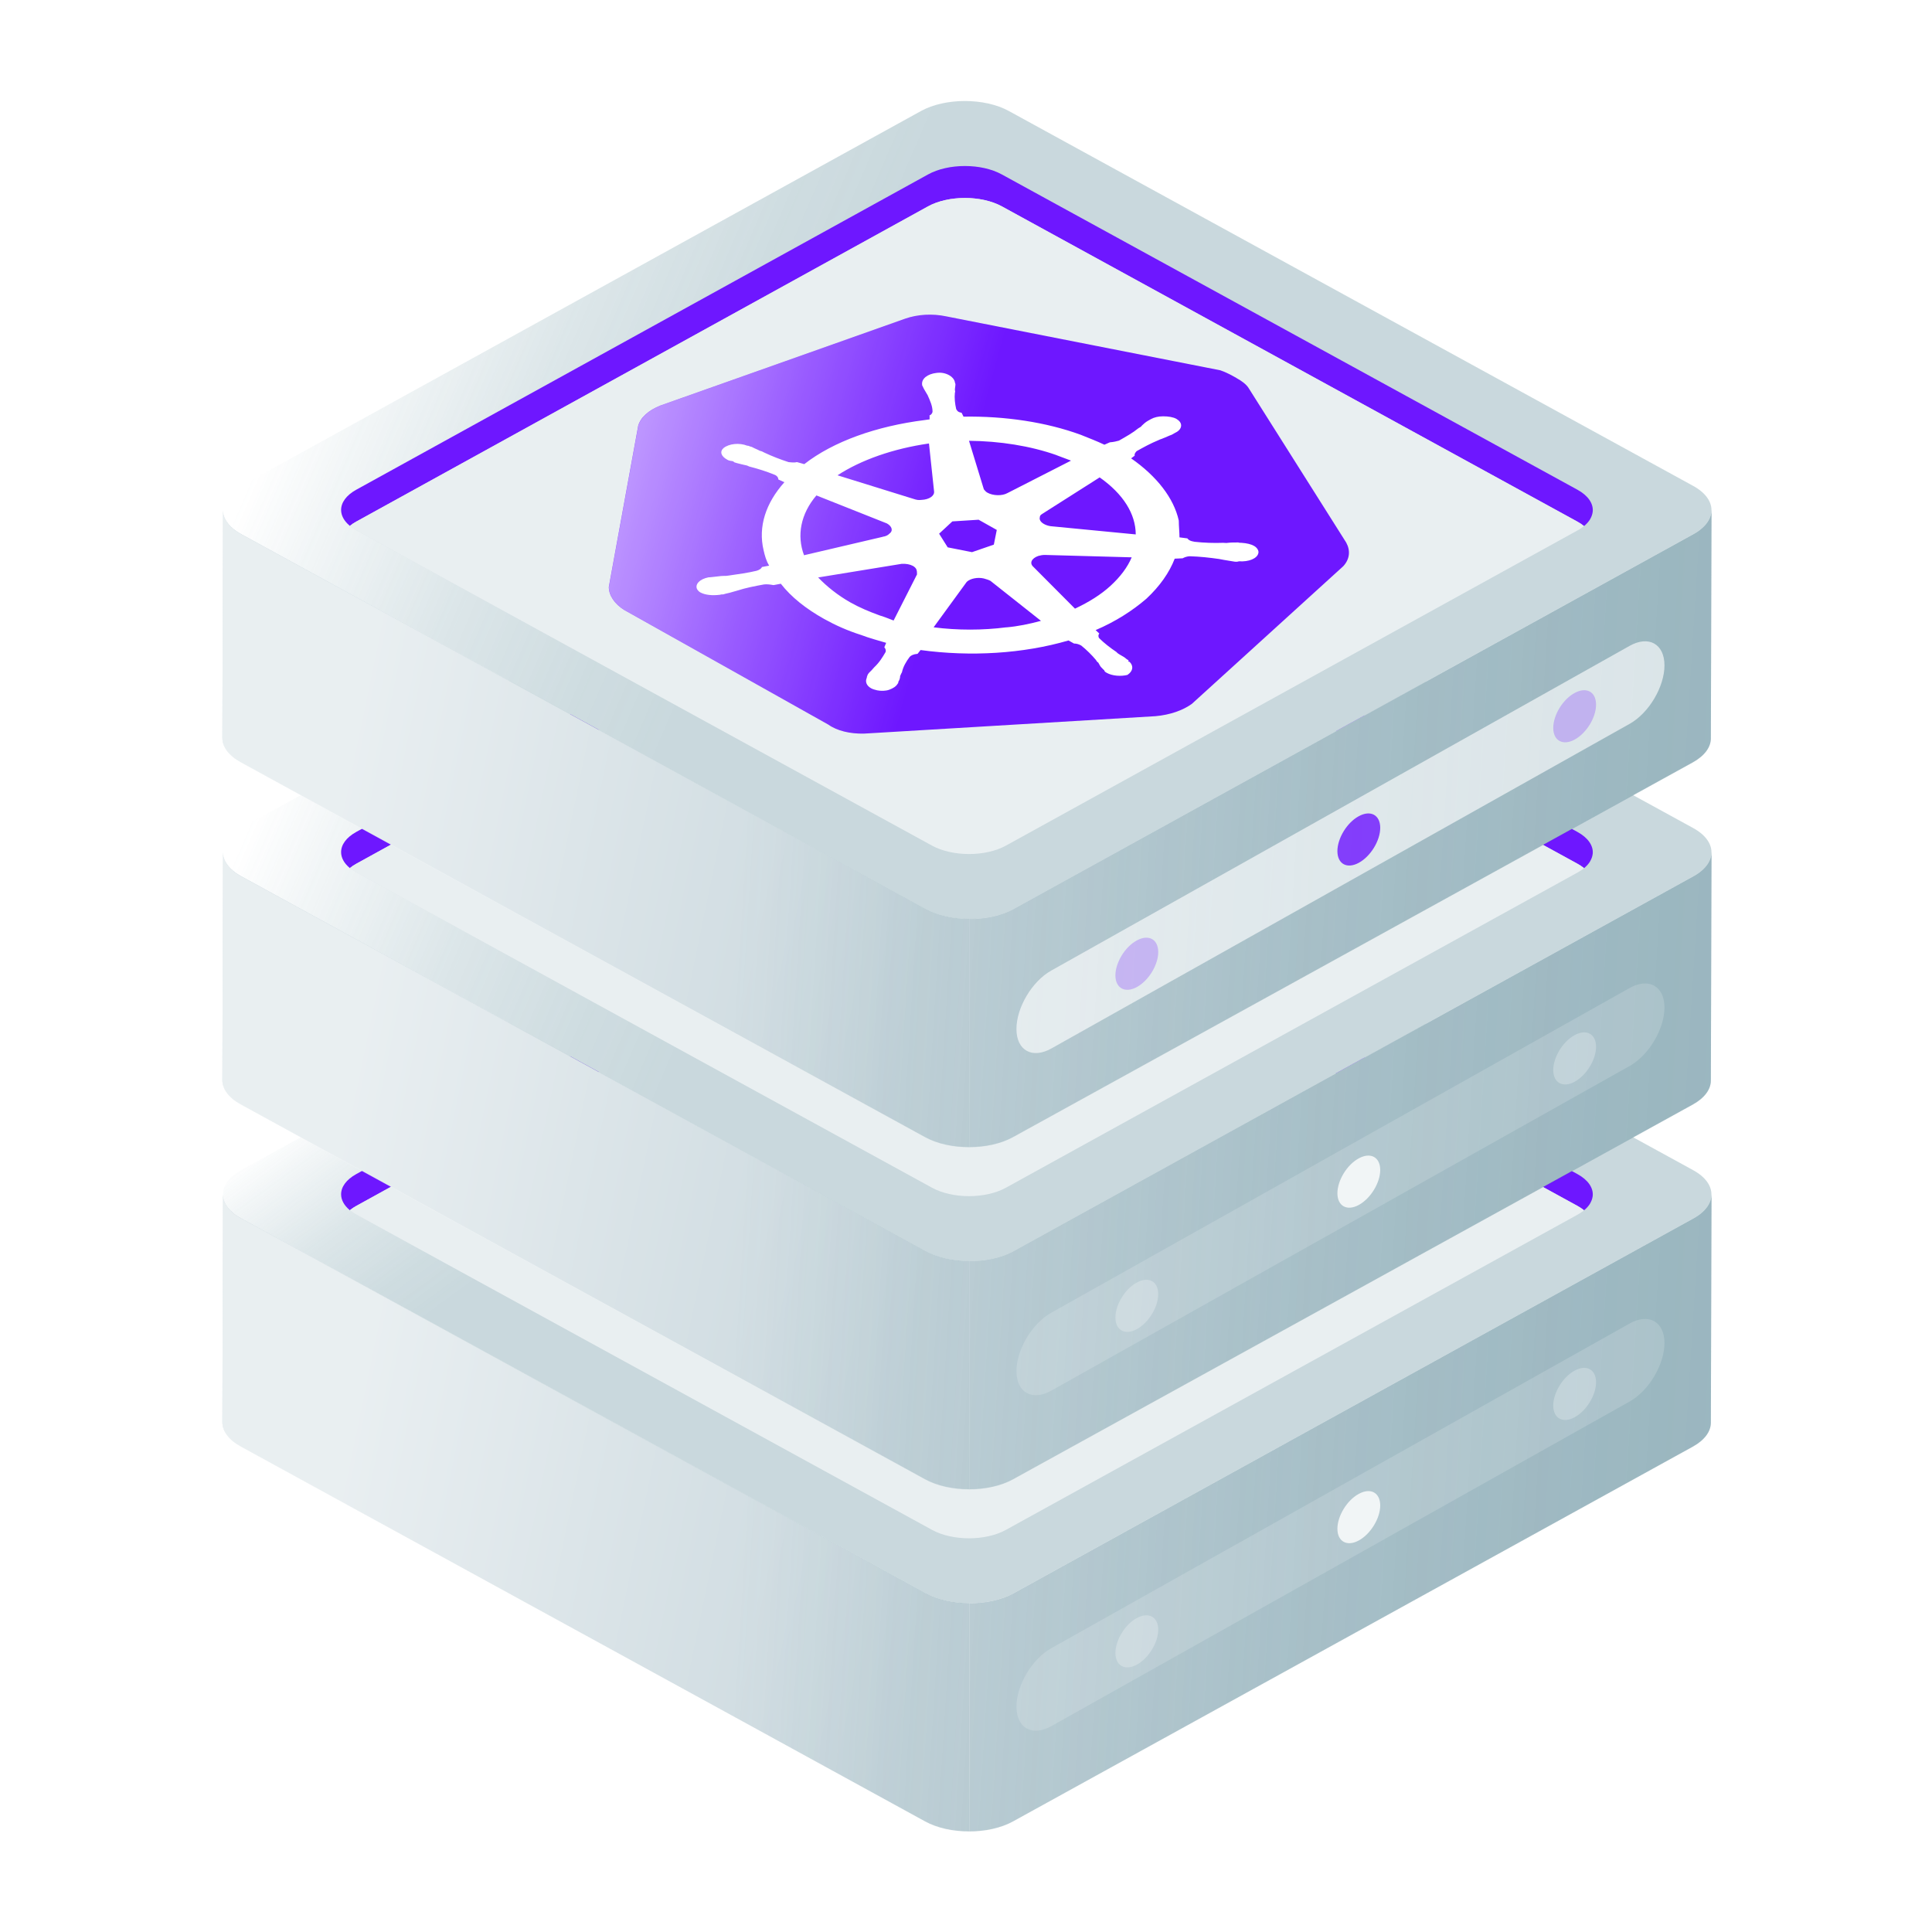 <svg width="72" height="72" viewBox="0 0 72 72" fill="none" xmlns="http://www.w3.org/2000/svg">
<g clip-path="url(#clip0_7996_40426)">
<g filter="url(#filter0_d_7996_40426)">
<path d="M36.125 59.743V68.248C35.528 68.25 34.932 68.126 34.476 67.876L8.971 53.905C8.515 53.654 8.287 53.326 8.287 52.999L8.312 44.498C8.312 44.744 8.441 44.989 8.697 45.201C8.739 45.237 8.785 45.272 8.836 45.304C8.886 45.338 8.939 45.37 8.996 45.401L34.498 59.371C34.949 59.618 35.536 59.742 36.123 59.743H36.125Z" fill="#C9D7DD"/>
<path d="M63.78 44.558C63.78 44.575 63.776 44.594 63.774 44.611C63.761 44.698 63.73 44.787 63.683 44.873C63.673 44.89 63.664 44.907 63.653 44.924C63.643 44.94 63.634 44.955 63.622 44.97C63.613 44.983 63.605 44.994 63.596 45.006C63.592 45.01 63.59 45.014 63.588 45.015C63.578 45.029 63.567 45.04 63.556 45.053C63.544 45.069 63.531 45.082 63.517 45.095C63.481 45.133 63.444 45.167 63.404 45.201C63.386 45.215 63.369 45.228 63.352 45.243C63.339 45.253 63.326 45.262 63.312 45.274C63.309 45.278 63.303 45.281 63.299 45.283C63.289 45.291 63.28 45.297 63.269 45.304C63.244 45.321 63.219 45.338 63.193 45.353C63.166 45.369 63.139 45.386 63.111 45.401L37.774 59.371C37.319 59.622 36.721 59.745 36.124 59.744C35.537 59.742 34.95 59.618 34.5 59.371L8.996 45.401C8.939 45.369 8.885 45.336 8.836 45.304C8.786 45.27 8.739 45.236 8.697 45.201C8.441 44.989 8.312 44.744 8.312 44.499C8.312 44.174 8.536 43.851 8.984 43.602L34.322 29.632C35.224 29.134 36.689 29.134 37.595 29.632L63.098 43.602C63.577 43.865 63.805 44.214 63.778 44.56L63.78 44.558Z" fill="white"/>
<g opacity="0.6">
<path d="M63.78 44.565C63.78 44.582 63.776 44.601 63.774 44.618C63.761 44.705 63.73 44.795 63.683 44.88C63.673 44.897 63.664 44.914 63.653 44.932C63.643 44.947 63.634 44.962 63.622 44.977C63.613 44.99 63.605 45.002 63.596 45.013C63.592 45.017 63.59 45.021 63.588 45.023C63.578 45.036 63.567 45.047 63.556 45.061C63.544 45.076 63.531 45.089 63.517 45.102C63.481 45.14 63.444 45.175 63.404 45.209C63.386 45.222 63.369 45.236 63.352 45.251C63.339 45.26 63.326 45.27 63.312 45.281C63.309 45.285 63.303 45.289 63.299 45.29C63.289 45.298 63.28 45.304 63.269 45.311C63.244 45.328 63.219 45.346 63.193 45.361C63.166 45.376 63.139 45.393 63.111 45.408L37.774 59.379C37.319 59.629 36.721 59.753 36.124 59.751C35.537 59.749 34.95 59.626 34.5 59.379L8.996 45.406C8.939 45.374 8.885 45.342 8.836 45.31C8.786 45.275 8.739 45.241 8.697 45.207C8.441 44.994 8.312 44.749 8.312 44.504C8.312 44.179 8.536 43.857 8.984 43.608L34.322 29.637C35.224 29.14 36.689 29.14 37.595 29.637L63.098 43.608C63.577 43.87 63.805 44.219 63.778 44.565H63.78Z" fill="url(#paint0_linear_7996_40426)"/>
</g>
<path d="M59.357 44.555C59.357 44.571 59.355 44.584 59.351 44.599C59.34 44.673 59.313 44.749 59.275 44.819C59.267 44.833 59.258 44.848 59.251 44.863C59.241 44.875 59.233 44.888 59.226 44.901C59.218 44.913 59.211 44.922 59.203 44.932C59.201 44.935 59.199 44.937 59.195 44.941C59.188 44.952 59.178 44.962 59.169 44.973C59.159 44.985 59.148 44.996 59.136 45.009C59.106 45.042 59.074 45.07 59.039 45.1C59.039 45.1 59.034 45.104 59.032 45.108C58.962 45.051 58.878 44.994 58.785 44.943L37.337 33.195C36.575 32.777 35.342 32.777 34.584 33.195L13.278 44.943C13.187 44.992 13.109 45.046 13.039 45.103C13.039 45.103 13.035 45.1 13.035 45.099C12.818 44.918 12.712 44.713 12.712 44.508C12.712 44.234 12.9 43.963 13.278 43.754L34.584 32.006C35.342 31.586 36.575 31.586 37.337 32.006L58.785 43.754C59.188 43.974 59.38 44.269 59.357 44.559V44.555Z" fill="#6E17FF"/>
<path d="M59.032 45.104C59.021 45.114 59.01 45.123 58.996 45.133C58.985 45.14 58.974 45.15 58.962 45.157C58.958 45.159 58.955 45.163 58.951 45.165C58.941 45.171 58.934 45.176 58.926 45.182C58.905 45.196 58.884 45.209 58.861 45.224C58.839 45.237 58.816 45.251 58.793 45.264L37.487 57.012C37.105 57.223 36.602 57.328 36.1 57.326C35.606 57.324 35.112 57.219 34.734 57.012L13.288 45.264C13.24 45.237 13.195 45.211 13.153 45.182C13.113 45.156 13.075 45.127 13.041 45.099C13.109 45.042 13.189 44.989 13.28 44.939L34.586 33.191C35.344 32.773 36.577 32.773 37.339 33.191L58.787 44.939C58.881 44.99 58.962 45.046 59.034 45.104H59.032Z" fill="#C9D7DD"/>
<path d="M59.032 45.106C59.021 45.116 59.01 45.125 58.996 45.135C58.985 45.142 58.974 45.152 58.962 45.159C58.958 45.161 58.955 45.165 58.951 45.167C58.941 45.173 58.934 45.179 58.926 45.184C58.905 45.197 58.884 45.211 58.861 45.226C58.839 45.239 58.816 45.253 58.793 45.266L37.487 57.014C37.105 57.225 36.602 57.33 36.1 57.328C35.606 57.326 35.112 57.221 34.734 57.014L13.288 45.266C13.24 45.239 13.195 45.213 13.153 45.184C13.113 45.158 13.075 45.129 13.041 45.101C13.109 45.044 13.189 44.99 13.28 44.941L34.586 33.193C35.344 32.775 36.577 32.775 37.339 33.193L58.787 44.941C58.881 44.992 58.962 45.047 59.034 45.106H59.032Z" fill="url(#paint1_linear_7996_40426)"/>
<path d="M63.784 44.508L63.759 53.013C63.759 53.336 63.533 53.66 63.087 53.907L37.749 67.878C37.301 68.124 36.714 68.248 36.125 68.25V59.745C36.721 59.747 37.32 59.624 37.774 59.373L63.111 45.403C63.14 45.388 63.166 45.37 63.193 45.355C63.22 45.34 63.245 45.323 63.269 45.306C63.281 45.298 63.29 45.292 63.3 45.285C63.305 45.281 63.309 45.278 63.313 45.275C63.326 45.266 63.339 45.257 63.353 45.245C63.37 45.232 63.389 45.218 63.404 45.203C63.446 45.169 63.484 45.133 63.518 45.097C63.531 45.084 63.545 45.071 63.556 45.055C63.567 45.042 63.577 45.031 63.588 45.017C63.592 45.014 63.594 45.011 63.596 45.008C63.605 44.996 63.615 44.983 63.623 44.972C63.634 44.956 63.644 44.941 63.653 44.926C63.664 44.909 63.674 44.892 63.684 44.875C63.731 44.789 63.761 44.702 63.775 44.613C63.778 44.596 63.78 44.577 63.78 44.559C63.782 44.542 63.784 44.525 63.784 44.508Z" fill="#C9D7DD"/>
<g opacity="0.8">
<path opacity="0.8" d="M63.784 44.516L63.759 53.02C63.759 53.343 63.533 53.668 63.087 53.915L37.749 67.885C37.301 68.132 36.714 68.256 36.125 68.257C35.528 68.26 34.932 68.136 34.476 67.885L8.971 53.915C8.515 53.664 8.287 53.336 8.287 53.009L8.312 44.508C8.312 44.753 8.441 44.998 8.697 45.211C8.739 45.247 8.785 45.281 8.836 45.313C8.886 45.348 8.939 45.38 8.996 45.41L34.498 59.381C34.949 59.628 35.536 59.751 36.123 59.753C36.719 59.755 37.318 59.632 37.772 59.381L63.109 45.41C63.138 45.395 63.164 45.378 63.191 45.363C63.218 45.348 63.242 45.331 63.267 45.313C63.279 45.306 63.288 45.3 63.297 45.292C63.303 45.289 63.307 45.285 63.311 45.283C63.324 45.273 63.337 45.264 63.351 45.253C63.368 45.239 63.387 45.226 63.402 45.211C63.444 45.177 63.482 45.141 63.516 45.105C63.529 45.091 63.542 45.078 63.554 45.063C63.565 45.05 63.575 45.038 63.586 45.025C63.59 45.021 63.592 45.019 63.594 45.015C63.603 45.004 63.613 44.991 63.62 44.979C63.632 44.964 63.641 44.949 63.651 44.934C63.662 44.916 63.672 44.9 63.681 44.882C63.729 44.797 63.759 44.709 63.773 44.62C63.776 44.603 63.778 44.584 63.778 44.567C63.78 44.55 63.782 44.533 63.782 44.516H63.784Z" fill="url(#paint2_linear_7996_40426)"/>
</g>
<path d="M63.784 44.52L63.759 53.024C63.759 53.347 63.533 53.672 63.087 53.919L37.749 67.889C37.301 68.136 36.714 68.26 36.125 68.261C35.528 68.263 34.932 68.14 34.476 67.889L8.971 53.917C8.515 53.666 8.287 53.338 8.287 53.011L8.312 44.51C8.312 44.755 8.441 45 8.697 45.213C8.739 45.249 8.785 45.283 8.836 45.315C8.886 45.35 8.939 45.382 8.996 45.412L34.498 59.383C34.949 59.63 35.536 59.753 36.123 59.755C36.719 59.757 37.318 59.633 37.772 59.383L63.109 45.412C63.138 45.397 63.164 45.38 63.191 45.365C63.218 45.35 63.242 45.333 63.267 45.315C63.279 45.308 63.288 45.302 63.297 45.295C63.303 45.291 63.307 45.287 63.311 45.285C63.324 45.276 63.337 45.266 63.351 45.255C63.368 45.241 63.387 45.228 63.402 45.213C63.444 45.179 63.482 45.143 63.516 45.107C63.529 45.093 63.542 45.08 63.554 45.065C63.565 45.051 63.575 45.04 63.586 45.027C63.59 45.023 63.592 45.021 63.594 45.017C63.603 45.006 63.613 44.993 63.62 44.981C63.632 44.966 63.641 44.951 63.651 44.936C63.662 44.919 63.672 44.901 63.681 44.884C63.729 44.799 63.759 44.712 63.773 44.622C63.776 44.605 63.778 44.586 63.778 44.569C63.78 44.552 63.782 44.535 63.782 44.518L63.784 44.52Z" fill="url(#paint3_linear_7996_40426)"/>
<path d="M36.125 46.992V55.497C35.528 55.499 34.932 55.375 34.476 55.125L8.971 41.156C8.515 40.906 8.287 40.577 8.287 40.25L8.312 31.75C8.312 31.994 8.441 32.239 8.697 32.452C8.739 32.488 8.785 32.522 8.836 32.555C8.886 32.589 8.939 32.621 8.996 32.652L34.498 46.622C34.949 46.869 35.536 46.992 36.123 46.994L36.125 46.992Z" fill="#C9D7DD"/>
<path d="M63.78 31.808C63.78 31.825 63.776 31.844 63.774 31.861C63.761 31.949 63.73 32.038 63.683 32.123C63.673 32.141 63.664 32.158 63.653 32.175C63.643 32.19 63.634 32.205 63.622 32.22C63.613 32.233 63.605 32.245 63.596 32.256C63.592 32.26 63.59 32.264 63.588 32.266C63.578 32.279 63.567 32.291 63.556 32.304C63.544 32.319 63.531 32.332 63.517 32.346C63.481 32.383 63.444 32.418 63.404 32.452C63.386 32.465 63.369 32.479 63.352 32.494C63.339 32.503 63.326 32.513 63.312 32.524C63.309 32.528 63.303 32.532 63.299 32.534C63.289 32.541 63.28 32.547 63.269 32.554C63.244 32.572 63.219 32.589 63.193 32.604C63.166 32.619 63.139 32.636 63.111 32.651L37.774 46.622C37.32 46.873 36.721 46.996 36.124 46.994C35.537 46.992 34.95 46.869 34.5 46.622L8.996 32.651C8.939 32.619 8.885 32.587 8.836 32.554C8.786 32.52 8.739 32.486 8.697 32.452C8.441 32.239 8.312 31.994 8.312 31.749C8.312 31.424 8.536 31.102 8.984 30.853L34.323 16.883C35.226 16.385 36.691 16.385 37.597 16.883L63.1 30.853C63.578 31.115 63.806 31.464 63.78 31.81V31.808Z" fill="white"/>
<g opacity="0.6">
<path d="M63.78 31.814C63.78 31.831 63.776 31.85 63.774 31.867C63.761 31.954 63.73 32.044 63.683 32.129C63.673 32.147 63.664 32.163 63.653 32.181C63.643 32.196 63.634 32.211 63.622 32.226C63.613 32.239 63.605 32.251 63.596 32.262C63.592 32.266 63.59 32.27 63.588 32.272C63.578 32.285 63.567 32.297 63.556 32.31C63.544 32.325 63.531 32.338 63.517 32.352C63.481 32.389 63.444 32.424 63.404 32.458C63.386 32.471 63.369 32.484 63.352 32.499C63.339 32.509 63.326 32.519 63.312 32.53C63.309 32.534 63.303 32.538 63.299 32.539C63.289 32.547 63.28 32.553 63.269 32.56C63.244 32.578 63.219 32.595 63.193 32.61C63.166 32.625 63.139 32.642 63.111 32.657L37.774 46.628C37.32 46.878 36.721 47.002 36.124 47C35.537 46.998 34.95 46.875 34.5 46.628L8.996 32.657C8.939 32.625 8.885 32.593 8.836 32.56C8.786 32.526 8.739 32.492 8.697 32.458C8.441 32.245 8.312 32 8.312 31.755C8.312 31.43 8.536 31.108 8.984 30.859L34.323 16.888C35.226 16.391 36.691 16.391 37.597 16.888L63.1 30.859C63.578 31.121 63.806 31.47 63.78 31.816V31.814Z" fill="url(#paint4_linear_7996_40426)"/>
</g>
<path d="M59.357 31.805C59.357 31.82 59.355 31.833 59.351 31.848C59.34 31.922 59.313 31.998 59.275 32.069C59.267 32.082 59.258 32.097 59.251 32.112C59.241 32.124 59.233 32.137 59.226 32.15C59.218 32.162 59.211 32.171 59.203 32.181C59.201 32.184 59.199 32.186 59.195 32.19C59.188 32.201 59.178 32.211 59.169 32.222C59.159 32.234 59.148 32.245 59.136 32.258C59.106 32.291 59.074 32.319 59.039 32.35C59.039 32.35 59.034 32.353 59.032 32.357C58.962 32.3 58.878 32.243 58.785 32.192L37.337 20.444C36.575 20.026 35.342 20.026 34.584 20.444L13.278 32.192C13.187 32.241 13.109 32.295 13.039 32.352C13.039 32.352 13.035 32.35 13.035 32.348C12.818 32.167 12.712 31.962 12.712 31.757C12.712 31.483 12.9 31.212 13.278 31.003L34.584 19.255C35.342 18.835 36.575 18.835 37.337 19.255L58.785 31.003C59.188 31.223 59.38 31.518 59.357 31.808V31.805Z" fill="#6E17FF"/>
<path d="M59.032 32.353C59.021 32.363 59.01 32.372 58.996 32.382C58.985 32.389 58.974 32.399 58.962 32.407C58.958 32.408 58.955 32.412 58.951 32.414C58.941 32.42 58.934 32.425 58.926 32.431C58.905 32.445 58.884 32.458 58.861 32.473C58.839 32.486 58.816 32.5 58.793 32.513L37.487 44.261C37.105 44.472 36.602 44.577 36.1 44.575C35.606 44.573 35.112 44.468 34.734 44.261L13.288 32.513C13.24 32.486 13.195 32.46 13.153 32.431C13.113 32.405 13.075 32.376 13.041 32.348C13.109 32.291 13.189 32.238 13.28 32.188L34.586 20.44C35.344 20.022 36.577 20.022 37.339 20.44L58.787 32.188C58.881 32.239 58.962 32.295 59.034 32.353H59.032Z" fill="#C9D7DD"/>
<path d="M59.032 32.355C59.021 32.365 59.01 32.374 58.996 32.384C58.985 32.391 58.974 32.401 58.962 32.408C58.958 32.41 58.955 32.414 58.951 32.416C58.941 32.422 58.934 32.428 58.926 32.433C58.905 32.447 58.884 32.46 58.861 32.475C58.839 32.488 58.816 32.502 58.793 32.515L37.487 44.263C37.105 44.474 36.602 44.578 36.1 44.577C35.606 44.575 35.112 44.47 34.734 44.263L13.288 32.515C13.24 32.488 13.195 32.462 13.153 32.433C13.113 32.407 13.075 32.378 13.041 32.35C13.109 32.293 13.189 32.239 13.28 32.19L34.586 20.442C35.344 20.024 36.577 20.024 37.339 20.442L58.787 32.19C58.881 32.241 58.962 32.297 59.034 32.355H59.032Z" fill="url(#paint5_linear_7996_40426)"/>
<path d="M63.784 31.757L63.759 40.262C63.759 40.585 63.533 40.909 63.087 41.156L37.749 55.127C37.301 55.374 36.714 55.497 36.125 55.499V46.994C36.721 46.996 37.32 46.873 37.774 46.622L63.111 32.652C63.14 32.637 63.166 32.62 63.193 32.604C63.22 32.589 63.245 32.572 63.269 32.555C63.281 32.547 63.29 32.541 63.3 32.534C63.305 32.53 63.309 32.526 63.313 32.524C63.326 32.515 63.339 32.505 63.353 32.494C63.37 32.481 63.389 32.468 63.404 32.452C63.446 32.418 63.484 32.382 63.518 32.346C63.531 32.333 63.545 32.319 63.556 32.304C63.567 32.291 63.577 32.28 63.588 32.266C63.592 32.263 63.594 32.26 63.596 32.257C63.605 32.245 63.615 32.232 63.623 32.221C63.634 32.206 63.644 32.19 63.653 32.175C63.664 32.158 63.674 32.141 63.684 32.124C63.731 32.038 63.761 31.951 63.775 31.862C63.778 31.845 63.78 31.826 63.78 31.809C63.782 31.791 63.784 31.774 63.784 31.757Z" fill="#C9D7DD"/>
<g opacity="0.8">
<path opacity="0.8" d="M63.784 31.767L63.759 40.271C63.759 40.594 63.533 40.919 63.087 41.166L37.749 55.136C37.301 55.383 36.714 55.507 36.125 55.509C35.528 55.51 34.932 55.387 34.476 55.136L8.971 41.164C8.515 40.913 8.287 40.585 8.287 40.258L8.312 31.757C8.312 32.002 8.441 32.247 8.697 32.46C8.739 32.496 8.785 32.53 8.836 32.562C8.886 32.597 8.939 32.629 8.996 32.659L34.498 46.63C34.949 46.877 35.536 47 36.123 47.002C36.719 47.004 37.318 46.881 37.772 46.63L63.109 32.659C63.138 32.644 63.164 32.627 63.191 32.612C63.218 32.597 63.242 32.58 63.267 32.562C63.279 32.555 63.288 32.549 63.297 32.541C63.303 32.538 63.307 32.534 63.311 32.532C63.324 32.523 63.337 32.513 63.351 32.502C63.368 32.488 63.387 32.475 63.402 32.46C63.444 32.426 63.482 32.39 63.516 32.354C63.529 32.34 63.542 32.327 63.554 32.312C63.565 32.298 63.575 32.287 63.586 32.274C63.59 32.27 63.592 32.268 63.594 32.264C63.603 32.253 63.613 32.24 63.62 32.228C63.632 32.213 63.641 32.198 63.651 32.183C63.662 32.166 63.672 32.148 63.681 32.131C63.729 32.046 63.759 31.959 63.773 31.869C63.776 31.852 63.778 31.833 63.778 31.816C63.78 31.799 63.782 31.782 63.782 31.765L63.784 31.767Z" fill="url(#paint6_linear_7996_40426)"/>
</g>
<path d="M63.784 31.768L63.759 40.273C63.759 40.596 63.533 40.92 63.087 41.167L37.749 55.138C37.301 55.385 36.714 55.508 36.125 55.51C35.528 55.512 34.932 55.389 34.476 55.138L8.971 41.167C8.515 40.917 8.287 40.588 8.287 40.262L8.312 31.761C8.312 32.006 8.441 32.251 8.697 32.463C8.739 32.499 8.785 32.534 8.836 32.566C8.886 32.6 8.939 32.633 8.996 32.663L34.498 46.633C34.949 46.88 35.536 47.004 36.123 47.006C36.719 47.007 37.318 46.884 37.772 46.633L63.109 32.663C63.138 32.648 63.164 32.63 63.191 32.615C63.218 32.6 63.242 32.583 63.267 32.566C63.279 32.559 63.288 32.553 63.297 32.545C63.303 32.541 63.307 32.538 63.311 32.536C63.324 32.526 63.337 32.517 63.351 32.505C63.368 32.492 63.387 32.479 63.402 32.463C63.444 32.429 63.482 32.393 63.516 32.357C63.529 32.344 63.542 32.331 63.554 32.315C63.565 32.302 63.575 32.291 63.586 32.277C63.59 32.273 63.592 32.272 63.594 32.268C63.603 32.256 63.613 32.243 63.62 32.232C63.632 32.217 63.641 32.201 63.651 32.186C63.662 32.169 63.672 32.152 63.681 32.135C63.729 32.049 63.759 31.962 63.773 31.873C63.776 31.856 63.778 31.837 63.778 31.82C63.78 31.802 63.782 31.785 63.782 31.768H63.784Z" fill="url(#paint7_linear_7996_40426)"/>
<g opacity="0.4">
<path opacity="0.4" d="M60.727 36.822C61.441 36.422 62.028 36.746 62.03 37.544C62.032 38.343 61.45 39.323 60.736 39.724L39.183 51.824C38.469 52.224 37.882 51.9 37.88 51.102C37.878 50.304 38.459 49.323 39.176 48.922L60.728 36.822H60.727Z" fill="white"/>
</g>
<g opacity="0.5">
<path opacity="0.5" d="M42.364 47.798C42.805 47.556 43.163 47.75 43.164 48.229C43.164 48.707 42.809 49.29 42.37 49.532C41.931 49.773 41.57 49.579 41.568 49.1C41.568 48.622 41.924 48.037 42.364 47.798Z" fill="white"/>
</g>
<g opacity="0.9">
<path opacity="0.9" d="M50.637 43.169C51.078 42.928 51.435 43.122 51.437 43.6C51.437 44.079 51.081 44.662 50.642 44.903C50.204 45.145 49.843 44.951 49.841 44.472C49.841 43.993 50.196 43.408 50.637 43.169Z" fill="white"/>
</g>
<g opacity="0.5">
<path opacity="0.5" d="M58.681 38.577C59.121 38.336 59.479 38.529 59.48 39.008C59.482 39.487 59.125 40.069 58.687 40.311C58.248 40.552 57.887 40.358 57.885 39.88C57.885 39.401 58.24 38.816 58.681 38.577Z" fill="white"/>
</g>
<g opacity="0.4">
<path opacity="0.4" d="M60.727 49.325C61.441 48.925 62.028 49.25 62.03 50.047C62.032 50.847 61.45 51.827 60.736 52.228L39.183 64.327C38.469 64.728 37.882 64.403 37.88 63.605C37.878 62.808 38.459 61.826 39.176 61.425L60.728 49.325H60.727Z" fill="white"/>
</g>
<g opacity="0.5">
<path opacity="0.5" d="M42.364 60.301C42.805 60.06 43.163 60.254 43.164 60.732C43.164 61.211 42.809 61.794 42.37 62.035C41.931 62.276 41.57 62.082 41.568 61.604C41.568 61.125 41.924 60.54 42.364 60.301Z" fill="white"/>
</g>
<g opacity="0.9">
<path opacity="0.9" d="M50.637 55.673C51.078 55.431 51.435 55.625 51.437 56.104C51.437 56.582 51.081 57.165 50.642 57.407C50.204 57.648 49.843 57.454 49.841 56.975C49.841 56.497 50.196 55.912 50.637 55.673Z" fill="white"/>
</g>
<g opacity="0.5">
<path opacity="0.5" d="M58.681 51.08C59.121 50.839 59.479 51.033 59.48 51.511C59.482 51.99 59.125 52.573 58.687 52.814C58.248 53.056 57.887 52.862 57.885 52.383C57.885 51.905 58.24 51.32 58.681 51.08Z" fill="white"/>
</g>
<path d="M36.125 34.243V42.748C35.528 42.75 34.932 42.626 34.476 42.376L8.971 28.405C8.515 28.154 8.287 27.826 8.287 27.499L8.312 18.998C8.312 19.244 8.441 19.488 8.697 19.701C8.739 19.737 8.785 19.771 8.836 19.804C8.886 19.838 8.939 19.87 8.996 19.901L34.498 33.871C34.949 34.118 35.536 34.241 36.123 34.243H36.125Z" fill="#C9D7DD"/>
<path d="M63.78 19.057C63.78 19.074 63.776 19.093 63.774 19.11C63.761 19.198 63.73 19.287 63.683 19.372C63.673 19.39 63.664 19.407 63.653 19.424C63.643 19.439 63.634 19.454 63.622 19.469C63.613 19.483 63.605 19.494 63.596 19.505C63.592 19.509 63.59 19.513 63.588 19.515C63.578 19.528 63.567 19.54 63.556 19.553C63.544 19.568 63.531 19.581 63.517 19.595C63.481 19.633 63.444 19.667 63.404 19.701C63.386 19.714 63.369 19.728 63.352 19.743C63.339 19.752 63.326 19.762 63.312 19.773C63.309 19.777 63.303 19.781 63.299 19.783C63.289 19.79 63.28 19.796 63.269 19.804C63.244 19.821 63.219 19.838 63.193 19.853C63.166 19.868 63.139 19.885 63.111 19.901L37.774 33.871C37.32 34.122 36.721 34.245 36.124 34.243C35.537 34.241 34.95 34.118 34.5 33.871L8.996 19.901C8.939 19.868 8.885 19.836 8.836 19.804C8.786 19.769 8.739 19.735 8.697 19.701C8.441 19.488 8.312 19.243 8.312 18.998C8.312 18.674 8.536 18.351 8.984 18.102L34.323 4.131C35.226 3.634 36.691 3.634 37.597 4.131L63.1 18.102C63.578 18.364 63.806 18.713 63.78 19.059V19.057Z" fill="white"/>
<g opacity="0.6">
<path d="M63.78 19.063C63.78 19.08 63.776 19.099 63.774 19.116C63.761 19.204 63.73 19.293 63.683 19.378C63.673 19.395 63.664 19.413 63.653 19.43C63.643 19.445 63.634 19.46 63.622 19.475C63.613 19.488 63.605 19.5 63.596 19.511C63.592 19.515 63.59 19.519 63.588 19.521C63.578 19.534 63.567 19.546 63.556 19.559C63.544 19.574 63.531 19.587 63.517 19.601C63.481 19.639 63.444 19.673 63.404 19.707C63.386 19.72 63.369 19.733 63.352 19.749C63.339 19.758 63.326 19.768 63.312 19.779C63.309 19.783 63.303 19.787 63.299 19.789C63.289 19.796 63.28 19.802 63.269 19.809C63.244 19.826 63.219 19.844 63.193 19.859C63.166 19.874 63.139 19.891 63.111 19.906L37.774 33.877C37.32 34.127 36.721 34.251 36.124 34.249C35.537 34.247 34.95 34.124 34.5 33.877L8.996 19.906C8.939 19.874 8.885 19.842 8.836 19.809C8.786 19.775 8.739 19.741 8.697 19.707C8.441 19.494 8.312 19.249 8.312 19.004C8.312 18.679 8.536 18.357 8.984 18.108L34.323 4.137C35.226 3.64 36.691 3.64 37.597 4.137L63.1 18.108C63.578 18.37 63.806 18.719 63.78 19.065V19.063Z" fill="url(#paint8_linear_7996_40426)"/>
</g>
<path d="M59.357 19.055C59.357 19.071 59.355 19.084 59.351 19.099C59.34 19.173 59.313 19.249 59.275 19.319C59.267 19.333 59.258 19.348 59.251 19.363C59.241 19.375 59.233 19.388 59.226 19.401C59.218 19.413 59.211 19.422 59.203 19.431C59.201 19.435 59.199 19.437 59.195 19.441C59.188 19.452 59.178 19.462 59.169 19.473C59.159 19.485 59.148 19.496 59.136 19.509C59.106 19.542 59.074 19.57 59.039 19.601C59.039 19.601 59.034 19.604 59.032 19.608C58.962 19.551 58.878 19.494 58.785 19.443L37.337 7.694C36.575 7.277 35.342 7.277 34.584 7.694L13.278 19.439C13.187 19.488 13.109 19.542 13.039 19.599C13.039 19.599 13.035 19.597 13.035 19.595C12.818 19.414 12.712 19.209 12.712 19.004C12.712 18.731 12.9 18.459 13.278 18.25L34.584 6.502C35.342 6.082 36.575 6.082 37.337 6.502L58.785 18.25C59.188 18.471 59.38 18.765 59.357 19.055Z" fill="#6E17FF"/>
<path d="M59.032 19.602C59.021 19.612 59.009 19.622 58.996 19.631C58.985 19.639 58.973 19.648 58.962 19.656C58.958 19.658 58.955 19.661 58.951 19.663C58.941 19.669 58.934 19.675 58.926 19.68C58.905 19.694 58.884 19.707 58.861 19.722C58.838 19.735 58.816 19.749 58.793 19.762L37.487 31.511C37.105 31.721 36.602 31.826 36.1 31.824C35.606 31.822 35.112 31.718 34.734 31.511L13.286 19.764C13.238 19.737 13.193 19.711 13.151 19.682C13.111 19.656 13.073 19.627 13.039 19.599C13.107 19.542 13.187 19.489 13.278 19.439L34.584 7.691C35.342 7.273 36.575 7.273 37.337 7.691L58.785 19.439C58.878 19.491 58.96 19.546 59.032 19.604V19.602Z" fill="#C9D7DD"/>
<path d="M59.032 19.606C59.021 19.615 59.009 19.625 58.996 19.634C58.985 19.642 58.973 19.651 58.962 19.659C58.958 19.661 58.955 19.665 58.951 19.667C58.941 19.672 58.934 19.678 58.926 19.684C58.905 19.697 58.884 19.71 58.861 19.726C58.838 19.739 58.816 19.752 58.793 19.765L37.487 31.514C37.105 31.725 36.602 31.829 36.1 31.827C35.606 31.825 35.112 31.721 34.734 31.514L13.286 19.765C13.238 19.739 13.193 19.712 13.151 19.684C13.111 19.657 13.073 19.629 13.039 19.6C13.107 19.543 13.187 19.49 13.278 19.441L34.584 7.692C35.342 7.274 36.575 7.274 37.337 7.692L58.785 19.441C58.878 19.492 58.96 19.547 59.032 19.606Z" fill="url(#paint9_linear_7996_40426)"/>
<path d="M63.784 19.006L63.759 27.51C63.759 27.833 63.533 28.158 63.087 28.405L37.749 42.375C37.301 42.622 36.714 42.746 36.125 42.748V34.243C36.721 34.245 37.32 34.122 37.774 33.871L63.111 19.9C63.14 19.885 63.166 19.868 63.193 19.853C63.22 19.838 63.245 19.821 63.269 19.803C63.281 19.796 63.29 19.79 63.3 19.783C63.305 19.779 63.309 19.775 63.313 19.773C63.326 19.764 63.339 19.754 63.353 19.743C63.37 19.73 63.389 19.716 63.404 19.701C63.446 19.667 63.484 19.631 63.518 19.595C63.531 19.581 63.545 19.568 63.556 19.553C63.567 19.54 63.577 19.528 63.588 19.515C63.592 19.511 63.594 19.509 63.596 19.505C63.605 19.494 63.615 19.481 63.623 19.469C63.634 19.454 63.644 19.439 63.653 19.424C63.664 19.407 63.674 19.39 63.684 19.372C63.731 19.287 63.761 19.2 63.775 19.11C63.778 19.093 63.78 19.074 63.78 19.057C63.782 19.04 63.784 19.023 63.784 19.006Z" fill="#C9D7DD"/>
<g opacity="0.8">
<path opacity="0.8" d="M63.784 19.015L63.759 27.52C63.759 27.843 63.533 28.168 63.087 28.415L37.749 42.385C37.301 42.632 36.714 42.755 36.125 42.757C35.528 42.759 34.932 42.636 34.476 42.385L8.971 28.415C8.515 28.164 8.287 27.835 8.287 27.509L8.312 19.008C8.312 19.253 8.441 19.498 8.697 19.71C8.739 19.747 8.785 19.781 8.836 19.813C8.886 19.847 8.939 19.88 8.996 19.91L34.498 33.88C34.949 34.127 35.536 34.251 36.123 34.253C36.719 34.255 37.318 34.131 37.772 33.88L63.109 19.91C63.138 19.895 63.164 19.878 63.191 19.862C63.218 19.847 63.242 19.83 63.267 19.813C63.279 19.805 63.288 19.8 63.297 19.792C63.303 19.788 63.307 19.785 63.311 19.783C63.324 19.773 63.337 19.764 63.351 19.752C63.368 19.739 63.387 19.726 63.402 19.71C63.444 19.676 63.482 19.64 63.516 19.604C63.529 19.591 63.542 19.578 63.554 19.562C63.565 19.549 63.575 19.538 63.586 19.524C63.59 19.521 63.592 19.519 63.594 19.515C63.603 19.503 63.613 19.49 63.62 19.479C63.632 19.464 63.641 19.448 63.651 19.433C63.662 19.416 63.672 19.399 63.681 19.382C63.729 19.297 63.759 19.209 63.773 19.12C63.776 19.103 63.778 19.084 63.778 19.067C63.78 19.05 63.782 19.032 63.782 19.015H63.784Z" fill="url(#paint10_linear_7996_40426)"/>
</g>
<path d="M63.784 19.017L63.759 27.522C63.759 27.845 63.533 28.169 63.087 28.416L37.749 42.387C37.301 42.634 36.714 42.757 36.125 42.759C35.528 42.761 34.932 42.638 34.476 42.387L8.971 28.416C8.515 28.166 8.287 27.837 8.287 27.511L8.312 19.01C8.312 19.255 8.441 19.5 8.697 19.712C8.739 19.749 8.785 19.783 8.836 19.815C8.886 19.849 8.939 19.881 8.996 19.912L34.498 33.882C34.949 34.129 35.536 34.253 36.123 34.255C36.719 34.256 37.318 34.133 37.772 33.882L63.109 19.912C63.138 19.897 63.164 19.88 63.191 19.864C63.218 19.849 63.242 19.832 63.267 19.815C63.279 19.807 63.288 19.802 63.297 19.794C63.303 19.79 63.307 19.787 63.311 19.785C63.324 19.775 63.337 19.766 63.351 19.754C63.368 19.741 63.387 19.728 63.402 19.712C63.444 19.678 63.482 19.642 63.516 19.606C63.529 19.593 63.542 19.579 63.554 19.564C63.565 19.551 63.575 19.54 63.586 19.526C63.59 19.523 63.592 19.521 63.594 19.517C63.603 19.506 63.613 19.492 63.62 19.481C63.632 19.466 63.641 19.45 63.651 19.435C63.662 19.418 63.672 19.401 63.681 19.384C63.729 19.298 63.759 19.211 63.773 19.122C63.776 19.105 63.778 19.086 63.778 19.069C63.78 19.052 63.782 19.035 63.782 19.017H63.784Z" fill="url(#paint11_linear_7996_40426)"/>
<g opacity="0.8">
<path opacity="0.8" d="M60.727 24.071C61.441 23.67 62.028 23.995 62.03 24.793C62.032 25.592 61.45 26.572 60.736 26.973L39.183 39.073C38.469 39.474 37.882 39.149 37.88 38.351C37.878 37.553 38.459 36.572 39.176 36.171L60.728 24.071H60.727Z" fill="white"/>
</g>
<g opacity="0.5">
<path opacity="0.5" d="M42.364 35.049C42.805 34.807 43.163 35.001 43.164 35.48C43.164 35.958 42.809 36.541 42.37 36.783C41.931 37.024 41.57 36.83 41.568 36.352C41.568 35.873 41.924 35.288 42.364 35.049Z" fill="#6E17FF"/>
</g>
<g opacity="0.9">
<path opacity="0.9" d="M50.637 30.418C51.078 30.177 51.435 30.371 51.437 30.849C51.437 31.328 51.081 31.911 50.642 32.152C50.202 32.394 49.843 32.2 49.841 31.721C49.841 31.242 50.196 30.657 50.637 30.418Z" fill="#6E17FF"/>
</g>
<g opacity="0.5">
<path opacity="0.5" d="M58.681 25.826C59.121 25.585 59.479 25.779 59.48 26.257C59.482 26.736 59.125 27.319 58.687 27.56C58.248 27.801 57.887 27.607 57.885 27.129C57.885 26.65 58.24 26.065 58.681 25.826Z" fill="#6E17FF"/>
</g>
<path d="M46.086 14.093C46.267 14.193 46.451 14.322 46.54 14.474L50.169 20.22C50.329 20.512 50.308 20.831 50.061 21.099L44.416 26.232C44.078 26.475 43.605 26.641 43.062 26.69L32.395 27.328C31.867 27.374 31.356 27.286 30.995 27.083C30.953 27.06 30.915 27.036 30.879 27.009L23.259 22.73C22.896 22.5 22.689 22.181 22.689 21.876L23.785 15.863C23.874 15.557 24.165 15.291 24.617 15.111L33.733 11.876C34.208 11.711 34.749 11.684 35.247 11.787L45.478 13.8C45.704 13.876 45.908 13.99 46.09 14.093H46.086Z" fill="#6E17FF"/>
<path d="M46.09 14.093C46.27 14.193 46.455 14.322 46.544 14.474L50.173 20.22C50.332 20.512 50.312 20.831 50.064 21.099L44.42 26.232C44.082 26.475 43.609 26.641 43.065 26.69L32.399 27.328C31.871 27.374 31.36 27.286 30.999 27.083C30.957 27.06 30.919 27.036 30.883 27.009L23.262 22.73C22.899 22.5 22.692 22.181 22.692 21.876L23.788 15.863C23.878 15.557 24.169 15.291 24.621 15.111L33.736 11.876C34.212 11.711 34.753 11.684 35.251 11.787L45.482 13.8C45.708 13.876 45.911 13.99 46.093 14.093H46.09Z" fill="url(#paint12_linear_7996_40426)"/>
<path d="M42.083 24.654C42.243 24.795 42.243 24.998 42.017 25.152C41.77 25.214 41.452 25.19 41.247 25.076C41.202 25.051 41.179 25.038 41.158 25C41.158 24.983 41.15 24.971 41.135 24.962C41.09 24.937 41.092 24.91 41.067 24.897C40.998 24.835 40.976 24.77 40.93 24.694C40.886 24.669 40.862 24.631 40.841 24.593C40.681 24.403 40.499 24.223 40.295 24.058C40.204 24.006 40.113 23.982 40.024 23.982L39.82 23.868C38.127 24.364 36.163 24.479 34.307 24.225L34.195 24.366C34.037 24.379 33.948 24.428 33.902 24.479C33.767 24.658 33.657 24.848 33.613 25.053C33.568 25.129 33.568 25.155 33.545 25.194C33.545 25.27 33.524 25.334 33.478 25.41C33.478 25.435 33.478 25.461 33.458 25.473C33.391 25.589 33.279 25.651 33.142 25.703C33.007 25.754 32.827 25.754 32.692 25.727C32.601 25.703 32.534 25.689 32.466 25.651C32.283 25.549 32.238 25.397 32.304 25.256C32.304 25.205 32.325 25.194 32.327 25.167C32.348 25.104 32.416 25.04 32.485 24.975L32.574 24.874C32.777 24.683 32.889 24.493 33.002 24.301C33.025 24.238 33.002 24.174 32.956 24.122L33.025 23.957C32.73 23.868 32.39 23.779 32.095 23.665C31.575 23.5 31.121 23.294 30.712 23.066C30.032 22.685 29.487 22.252 29.099 21.754L28.828 21.805C28.691 21.781 28.578 21.767 28.467 21.781C28.128 21.843 27.788 21.908 27.473 22.011L27.292 22.062C27.18 22.1 27.066 22.113 26.954 22.151C26.909 22.151 26.865 22.151 26.842 22.164C26.547 22.202 26.278 22.176 26.095 22.075C26.05 22.05 26.004 21.999 25.981 21.961C25.888 21.783 26.069 21.579 26.407 21.515C26.498 21.515 26.519 21.502 26.565 21.502C26.724 21.488 26.859 21.463 26.948 21.463C27.04 21.463 27.085 21.463 27.152 21.45C27.515 21.399 27.874 21.348 28.191 21.272C28.282 21.247 28.373 21.196 28.394 21.131L28.664 21.08C28.55 20.888 28.504 20.709 28.457 20.506C28.248 19.627 28.537 18.748 29.232 17.971L29.006 17.868C29.006 17.792 28.96 17.741 28.892 17.703C28.552 17.563 28.258 17.473 27.917 17.384C27.849 17.346 27.781 17.333 27.714 17.321C27.623 17.297 27.488 17.27 27.374 17.232C27.359 17.224 27.334 17.198 27.311 17.187C27.169 17.169 27.146 17.156 27.102 17.131C26.867 17.002 26.817 16.829 26.964 16.698C27.167 16.533 27.551 16.493 27.845 16.609C27.874 16.609 27.897 16.614 27.914 16.622C27.959 16.647 28.005 16.647 28.026 16.66C28.117 16.712 28.229 16.75 28.32 16.801C28.389 16.814 28.432 16.839 28.478 16.864C28.774 17.004 29.069 17.118 29.386 17.221C29.498 17.234 29.612 17.245 29.701 17.221L29.973 17.297C31.052 16.455 32.654 15.882 34.463 15.654C34.529 15.643 34.575 15.641 34.643 15.629V15.481C34.715 15.451 34.753 15.382 34.753 15.337C34.753 15.132 34.66 14.928 34.569 14.725C34.546 14.687 34.523 14.649 34.501 14.611C34.455 14.535 34.409 14.457 34.387 14.395C34.364 14.381 34.364 14.334 34.364 14.33C34.339 14.114 34.565 13.935 34.903 13.897C35.084 13.873 35.244 13.91 35.378 13.986C35.492 14.051 35.561 14.14 35.584 14.228C35.584 14.279 35.606 14.292 35.606 14.317C35.606 14.393 35.586 14.457 35.586 14.533C35.586 14.558 35.608 14.596 35.586 14.636C35.565 14.826 35.587 15.044 35.635 15.248C35.658 15.286 35.68 15.323 35.724 15.348C35.768 15.373 35.815 15.373 35.838 15.386L35.907 15.527C37.444 15.502 38.983 15.73 40.275 16.203C40.592 16.33 40.886 16.444 41.158 16.573L41.361 16.484C41.519 16.471 41.608 16.446 41.7 16.421C41.971 16.267 42.218 16.129 42.421 15.962C42.488 15.924 42.534 15.899 42.556 15.859C42.623 15.796 42.691 15.732 42.782 15.681L42.895 15.618C43.007 15.555 43.164 15.515 43.345 15.515C43.542 15.515 43.723 15.544 43.841 15.61C43.858 15.62 43.875 15.631 43.888 15.643C44.092 15.783 44.048 16.013 43.799 16.127L43.664 16.203C43.552 16.241 43.461 16.292 43.349 16.332C43.303 16.357 43.235 16.37 43.191 16.395C42.853 16.535 42.604 16.676 42.357 16.814C42.313 16.866 42.267 16.917 42.288 16.98L42.154 17.082C43.107 17.745 43.744 18.56 43.93 19.401C43.93 19.604 43.955 19.821 43.956 20.026L44.251 20.064C44.274 20.102 44.319 20.128 44.34 20.14C44.386 20.165 44.454 20.178 44.523 20.191C44.863 20.229 45.247 20.242 45.585 20.229C45.63 20.229 45.699 20.242 45.765 20.229C45.877 20.216 46.012 20.216 46.149 20.216C46.172 20.229 46.218 20.229 46.261 20.229C46.465 20.242 46.622 20.28 46.736 20.345C46.85 20.41 46.919 20.523 46.896 20.613C46.852 20.816 46.537 20.943 46.174 20.918C46.083 20.945 46.06 20.932 46.016 20.932C45.879 20.907 45.767 20.894 45.63 20.869C45.562 20.856 45.494 20.844 45.427 20.831C45.066 20.78 44.726 20.742 44.342 20.73C44.251 20.73 44.139 20.768 44.073 20.806L43.778 20.82C43.577 21.342 43.218 21.851 42.724 22.311C42.207 22.757 41.576 23.163 40.831 23.482L40.968 23.61C40.922 23.661 40.924 23.737 40.968 23.788C41.15 23.967 41.377 24.145 41.605 24.297C41.648 24.348 41.694 24.373 41.739 24.4C41.831 24.451 41.922 24.502 41.988 24.565C42.034 24.59 42.079 24.616 42.057 24.63C42.034 24.643 42.057 24.654 42.079 24.667L42.083 24.654ZM37.508 23.38C37.938 23.342 38.367 23.253 38.794 23.137L36.91 21.646C36.841 21.608 36.75 21.583 36.661 21.557C36.435 21.505 36.163 21.557 36.028 21.684L34.793 23.378C35.677 23.492 36.625 23.492 37.506 23.378L37.508 23.38ZM32.897 20.003C33.009 19.99 33.1 19.94 33.144 19.889C33.302 19.775 33.233 19.608 33.053 19.507L30.425 18.463C29.84 19.15 29.686 19.954 29.964 20.692L32.899 20.005L32.897 20.003ZM34.62 16.527C33.287 16.719 32.092 17.139 31.212 17.713L34.043 18.592C34.157 18.63 34.225 18.643 34.337 18.63C34.632 18.617 34.833 18.476 34.81 18.311L34.62 16.527ZM32.781 22.935C32.985 22.998 33.144 23.063 33.302 23.125L34.174 21.407C34.174 21.331 34.174 21.279 34.149 21.215C34.125 21.165 34.081 21.124 34.024 21.091C33.917 21.032 33.767 21.004 33.606 21.012L30.49 21.52C30.807 21.851 31.218 22.183 31.692 22.451C32.033 22.643 32.396 22.795 32.781 22.935ZM39.37 16.96C38.395 16.617 37.265 16.438 36.112 16.427L36.665 18.235C36.71 18.286 36.733 18.324 36.801 18.362C37.005 18.476 37.345 18.489 37.546 18.375L39.914 17.166L39.37 16.962V16.96ZM40.06 22.683C40.578 22.44 41.029 22.16 41.39 21.828C41.749 21.498 42.019 21.141 42.175 20.77L38.941 20.681C38.85 20.681 38.783 20.694 38.692 20.719C38.443 20.808 38.354 20.987 38.513 21.127L40.06 22.681V22.683ZM42.326 19.918C42.323 19.154 41.865 18.413 40.981 17.791L38.84 19.152C38.774 19.19 38.751 19.228 38.751 19.279C38.724 19.372 38.791 19.462 38.903 19.526C38.973 19.566 39.062 19.597 39.157 19.61L42.325 19.916L42.326 19.918ZM36.465 19.369L35.492 19.431L34.998 19.889L35.318 20.398L36.224 20.577L37.037 20.297L37.147 19.749L36.467 19.367" fill="white"/>
<path d="M34.614 15.483L34.637 15.47V15.475C34.637 15.475 34.622 15.481 34.614 15.483Z" fill="white"/>
</g>
</g>
<defs>
<filter id="filter0_d_7996_40426" x="-7.213" y="-11.742" width="86.497" height="95.503" filterUnits="userSpaceOnUse" color-interpolation-filters="sRGB">
<feFlood flood-opacity="0" result="BackgroundImageFix"/>
<feColorMatrix in="SourceAlpha" type="matrix" values="0 0 0 0 0 0 0 0 0 0 0 0 0 0 0 0 0 0 127 0" result="hardAlpha"/>
<feOffset/>
<feGaussianBlur stdDeviation="7.75"/>
<feColorMatrix type="matrix" values="0 0 0 0 0 0 0 0 0 0 0 0 0 0 0 0 0 0 0.15 0"/>
<feBlend mode="normal" in2="BackgroundImageFix" result="effect1_dropShadow_7996_40426"/>
<feBlend mode="normal" in="SourceGraphic" in2="effect1_dropShadow_7996_40426" result="shape"/>
</filter>
<linearGradient id="paint0_linear_7996_40426" x1="22.576" y1="26.067" x2="31.154" y2="37.816" gradientUnits="userSpaceOnUse">
<stop stop-color="#4C7F8E" stop-opacity="0"/>
<stop offset="0.4" stop-color="#4C7F8E" stop-opacity="0"/>
<stop offset="0.5" stop-color="#4C7F8E" stop-opacity="0.12"/>
<stop offset="0.7" stop-color="#4C7F8E" stop-opacity="0.33"/>
<stop offset="0.88" stop-color="#4C7F8E" stop-opacity="0.45"/>
<stop offset="1" stop-color="#4C7F8E" stop-opacity="0.5"/>
</linearGradient>
<linearGradient id="paint1_linear_7996_40426" x1="33.682" y1="28.631" x2="34.259" y2="32.674" gradientUnits="userSpaceOnUse">
<stop offset="0.57" stop-color="white" stop-opacity="0"/>
<stop offset="0.79" stop-color="white" stop-opacity="0.3"/>
<stop offset="0.87" stop-color="white" stop-opacity="0.42"/>
<stop offset="1" stop-color="white" stop-opacity="0.6"/>
</linearGradient>
<linearGradient id="paint2_linear_7996_40426" x1="66.712" y1="57.436" x2="1.905" y2="53.391" gradientUnits="userSpaceOnUse">
<stop stop-color="#4C7F8E" stop-opacity="0.6"/>
<stop offset="0.11" stop-color="#4C7F8E" stop-opacity="0.55"/>
<stop offset="0.27" stop-color="#4C7F8E" stop-opacity="0.43"/>
<stop offset="0.45" stop-color="#4C7F8E" stop-opacity="0.22"/>
<stop offset="0.6" stop-color="#4C7F8E" stop-opacity="0"/>
<stop offset="1" stop-color="#4C7F8E" stop-opacity="0"/>
</linearGradient>
<linearGradient id="paint3_linear_7996_40426" x1="65.503" y1="59.647" x2="13.681" y2="48.933" gradientUnits="userSpaceOnUse">
<stop offset="0.57" stop-color="white" stop-opacity="0"/>
<stop offset="0.79" stop-color="white" stop-opacity="0.3"/>
<stop offset="0.87" stop-color="white" stop-opacity="0.42"/>
<stop offset="1" stop-color="white" stop-opacity="0.6"/>
</linearGradient>
<linearGradient id="paint4_linear_7996_40426" x1="3.868" y1="13.316" x2="31.155" y2="25.07" gradientUnits="userSpaceOnUse">
<stop stop-color="#4C7F8E" stop-opacity="0"/>
<stop offset="0.4" stop-color="#4C7F8E" stop-opacity="0"/>
<stop offset="0.5" stop-color="#4C7F8E" stop-opacity="0.12"/>
<stop offset="0.7" stop-color="#4C7F8E" stop-opacity="0.33"/>
<stop offset="0.88" stop-color="#4C7F8E" stop-opacity="0.45"/>
<stop offset="1" stop-color="#4C7F8E" stop-opacity="0.5"/>
</linearGradient>
<linearGradient id="paint5_linear_7996_40426" x1="3.868" y1="15.88" x2="4.058" y2="19.925" gradientUnits="userSpaceOnUse">
<stop offset="0.57" stop-color="white" stop-opacity="0"/>
<stop offset="0.79" stop-color="white" stop-opacity="0.3"/>
<stop offset="0.87" stop-color="white" stop-opacity="0.42"/>
<stop offset="1" stop-color="white" stop-opacity="0.6"/>
</linearGradient>
<linearGradient id="paint6_linear_7996_40426" x1="66.712" y1="44.685" x2="1.905" y2="40.64" gradientUnits="userSpaceOnUse">
<stop stop-color="#4C7F8E" stop-opacity="0.6"/>
<stop offset="0.11" stop-color="#4C7F8E" stop-opacity="0.55"/>
<stop offset="0.27" stop-color="#4C7F8E" stop-opacity="0.43"/>
<stop offset="0.45" stop-color="#4C7F8E" stop-opacity="0.22"/>
<stop offset="0.6" stop-color="#4C7F8E" stop-opacity="0"/>
<stop offset="1" stop-color="#4C7F8E" stop-opacity="0"/>
</linearGradient>
<linearGradient id="paint7_linear_7996_40426" x1="65.503" y1="46.895" x2="13.681" y2="36.182" gradientUnits="userSpaceOnUse">
<stop offset="0.57" stop-color="white" stop-opacity="0"/>
<stop offset="0.79" stop-color="white" stop-opacity="0.3"/>
<stop offset="0.87" stop-color="white" stop-opacity="0.42"/>
<stop offset="1" stop-color="white" stop-opacity="0.6"/>
</linearGradient>
<linearGradient id="paint8_linear_7996_40426" x1="3.868" y1="0.567" x2="31.155" y2="12.321" gradientUnits="userSpaceOnUse">
<stop stop-color="#4C7F8E" stop-opacity="0"/>
<stop offset="0.4" stop-color="#4C7F8E" stop-opacity="0"/>
<stop offset="0.5" stop-color="#4C7F8E" stop-opacity="0.12"/>
<stop offset="0.7" stop-color="#4C7F8E" stop-opacity="0.33"/>
<stop offset="0.88" stop-color="#4C7F8E" stop-opacity="0.45"/>
<stop offset="1" stop-color="#4C7F8E" stop-opacity="0.5"/>
</linearGradient>
<linearGradient id="paint9_linear_7996_40426" x1="33.682" y1="3.129" x2="34.259" y2="7.174" gradientUnits="userSpaceOnUse">
<stop offset="0.57" stop-color="white" stop-opacity="0"/>
<stop offset="0.79" stop-color="white" stop-opacity="0.3"/>
<stop offset="0.87" stop-color="white" stop-opacity="0.42"/>
<stop offset="1" stop-color="white" stop-opacity="0.6"/>
</linearGradient>
<linearGradient id="paint10_linear_7996_40426" x1="66.712" y1="31.936" x2="1.905" y2="27.891" gradientUnits="userSpaceOnUse">
<stop stop-color="#4C7F8E" stop-opacity="0.6"/>
<stop offset="0.11" stop-color="#4C7F8E" stop-opacity="0.55"/>
<stop offset="0.27" stop-color="#4C7F8E" stop-opacity="0.43"/>
<stop offset="0.45" stop-color="#4C7F8E" stop-opacity="0.22"/>
<stop offset="0.6" stop-color="#4C7F8E" stop-opacity="0"/>
<stop offset="1" stop-color="#4C7F8E" stop-opacity="0"/>
</linearGradient>
<linearGradient id="paint11_linear_7996_40426" x1="65.503" y1="34.144" x2="13.681" y2="23.433" gradientUnits="userSpaceOnUse">
<stop offset="0.57" stop-color="white" stop-opacity="0"/>
<stop offset="0.79" stop-color="white" stop-opacity="0.3"/>
<stop offset="0.87" stop-color="white" stop-opacity="0.42"/>
<stop offset="1" stop-color="white" stop-opacity="0.6"/>
</linearGradient>
<linearGradient id="paint12_linear_7996_40426" x1="52.631" y1="24.413" x2="22.517" y2="16.151" gradientUnits="userSpaceOnUse">
<stop offset="0.57" stop-color="white" stop-opacity="0"/>
<stop offset="0.79" stop-color="white" stop-opacity="0.3"/>
<stop offset="0.87" stop-color="white" stop-opacity="0.42"/>
<stop offset="1" stop-color="white" stop-opacity="0.6"/>
</linearGradient>
<clipPath id="clip0_7996_40426">
<rect width="72" height="72" fill="white"/>
</clipPath>
</defs>
</svg>
